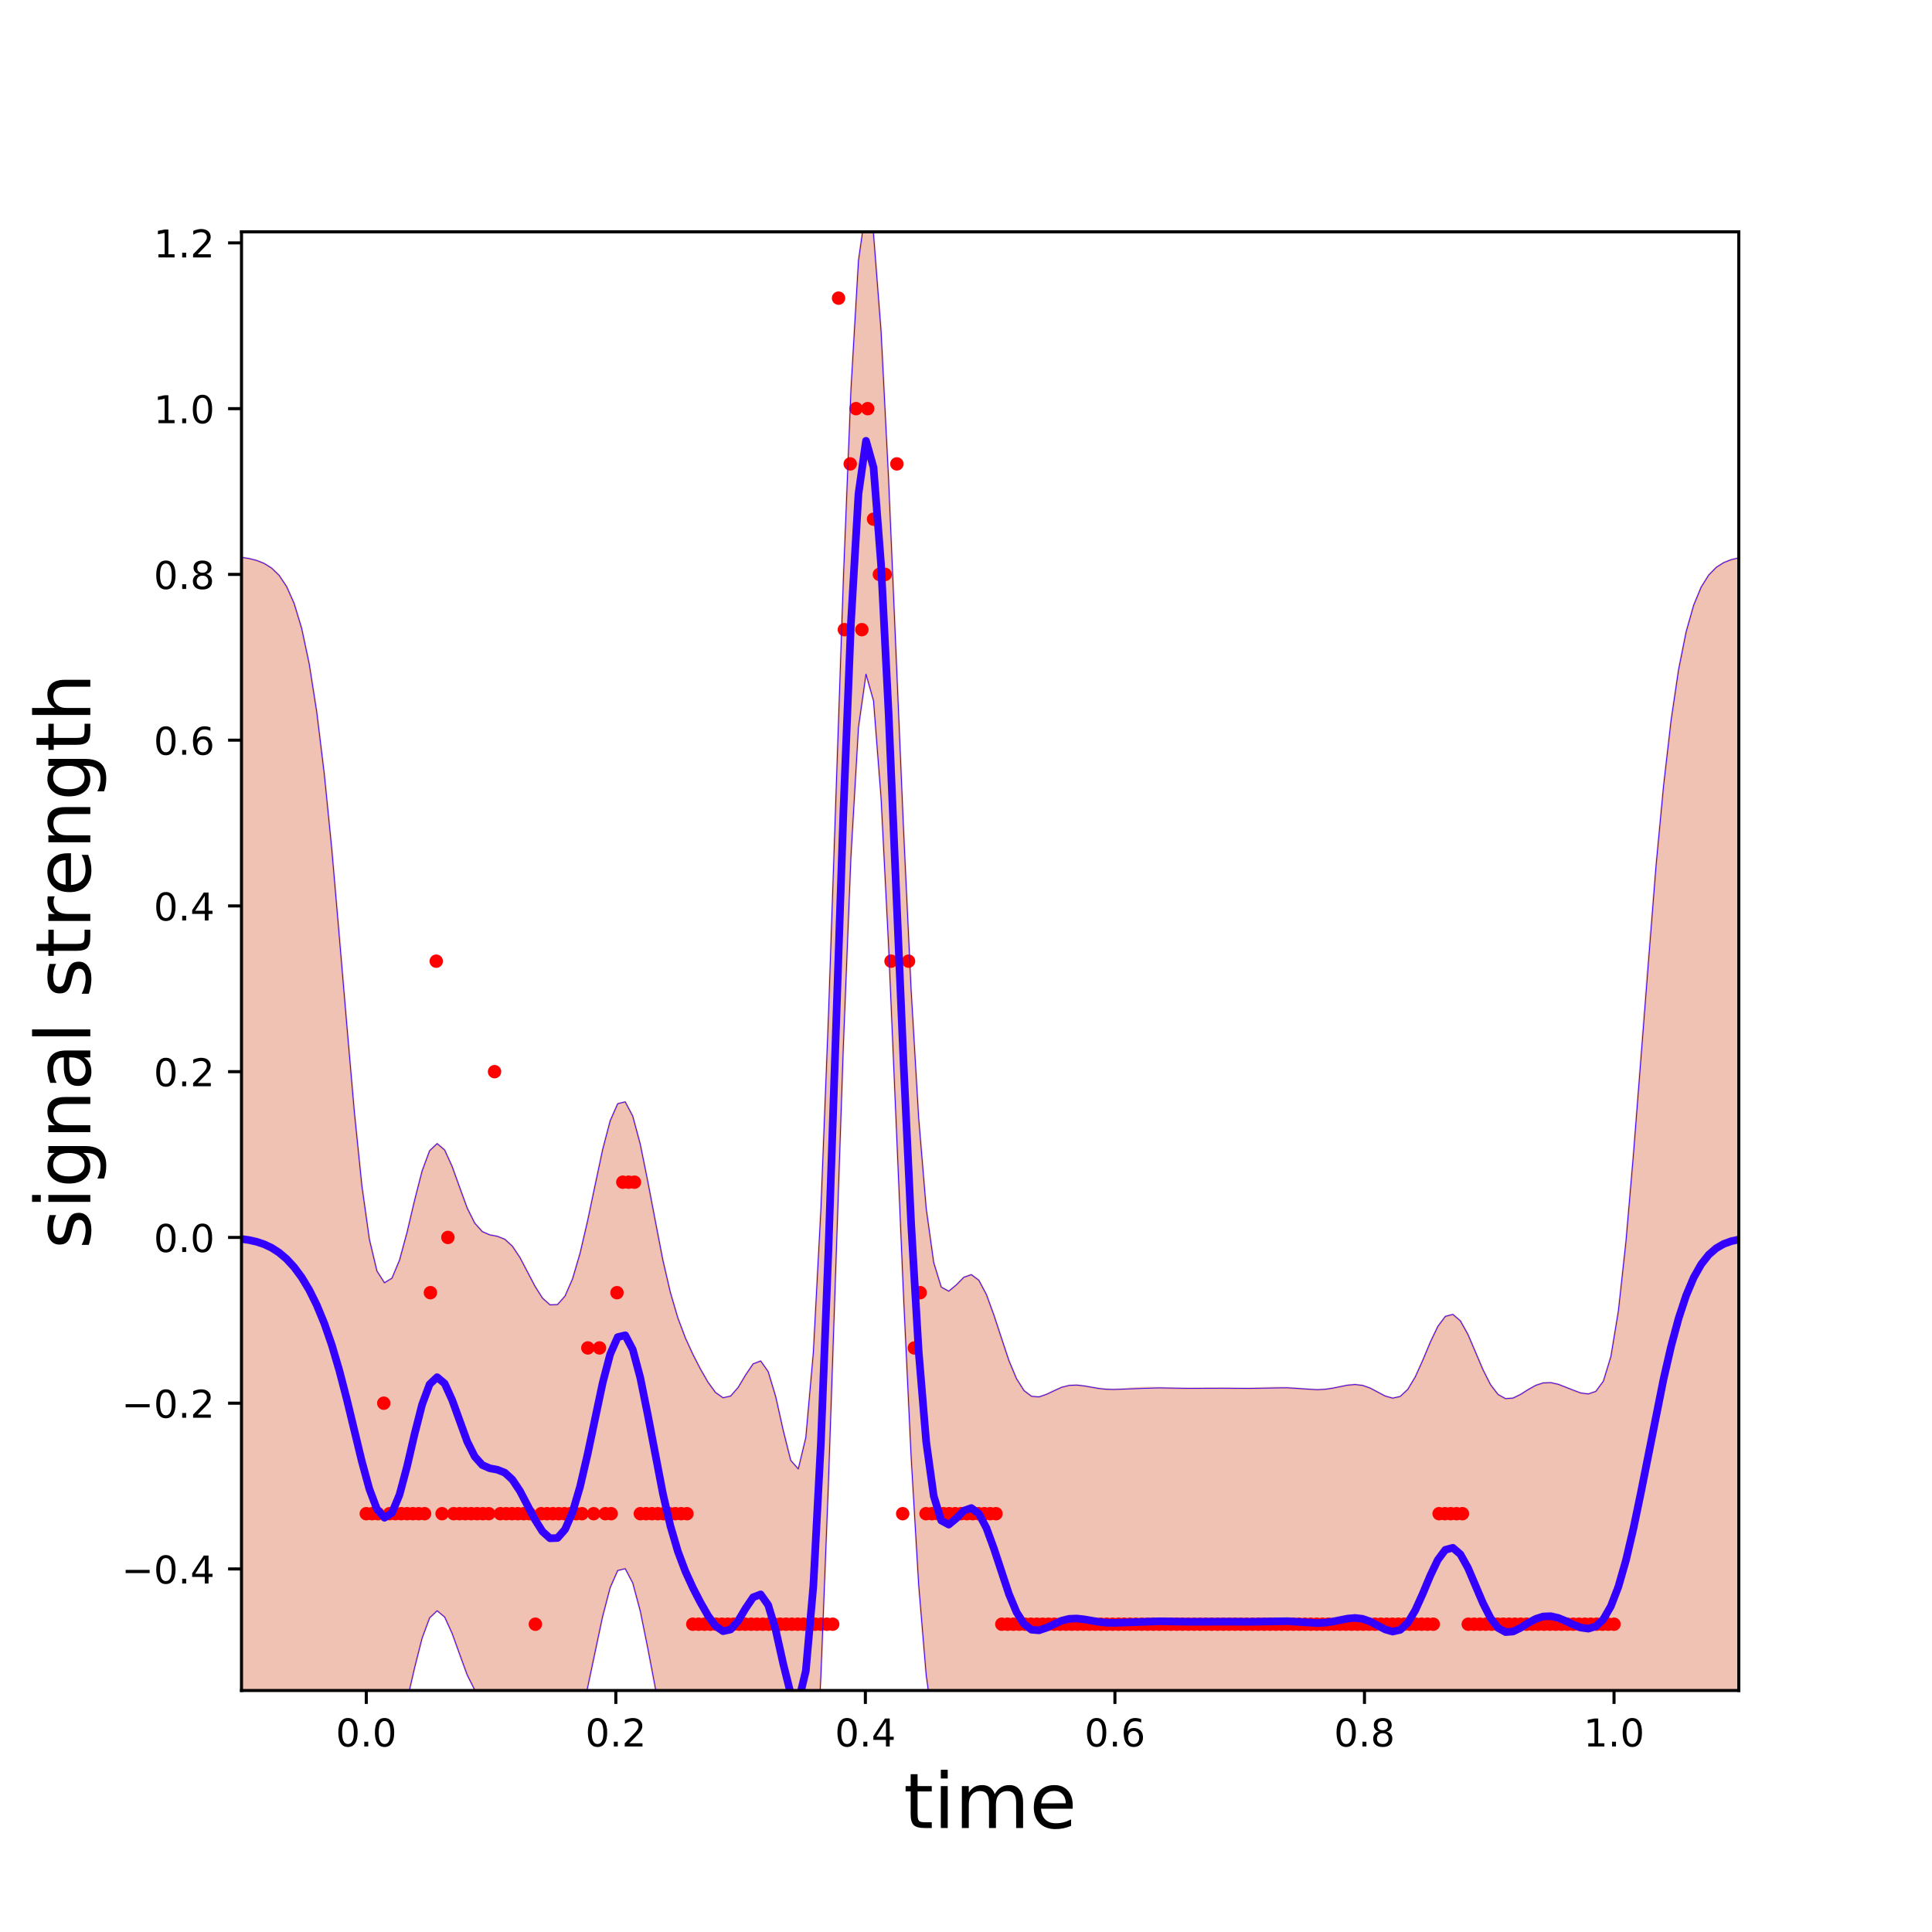 <?xml version="1.0" encoding="utf-8" standalone="no"?>
<!DOCTYPE svg PUBLIC "-//W3C//DTD SVG 1.1//EN"
  "http://www.w3.org/Graphics/SVG/1.1/DTD/svg11.dtd">
<!-- Created with matplotlib (http://matplotlib.org/) -->
<svg height="504pt" version="1.1" viewBox="0 0 504 504" width="504pt" xmlns="http://www.w3.org/2000/svg" xmlns:xlink="http://www.w3.org/1999/xlink">
 <defs>
  <style type="text/css">
*{stroke-linecap:butt;stroke-linejoin:round;}
  </style>
 </defs>
 <g id="figure_1">
  <g id="patch_1">
   <path d="M 0 504 
L 504 504 
L 504 0 
L 0 0 
z
" style="fill:none;"/>
  </g>
  <g id="axes_1">
   <g id="patch_2">
    <path d="M 63 441 
L 453.6 441 
L 453.6 60.48 
L 63 60.48 
z
" style="fill:none;"/>
   </g>
   <g id="patch_3">
    <path clip-path="url(#p4baab84cee)" d="M 63 145.395 
L 64.963 145.697 
L 66.926 146.186 
L 68.888 146.964 
L 70.851 148.187 
L 72.814 150.089 
L 74.777 153.015 
L 76.74 157.436 
L 78.703 163.943 
L 80.665 173.174 
L 82.628 185.701 
L 84.591 201.844 
L 86.554 221.475 
L 88.517 243.834 
L 90.479 267.421 
L 92.442 290.065 
L 94.405 309.324 
L 96.368 323.326 
L 98.331 331.557 
L 100.293 334.636 
L 102.256 333.434 
L 104.219 328.73 
L 106.182 321.491 
L 108.145 313.145 
L 110.108 305.48 
L 112.07 300.189 
L 114.033 298.328 
L 115.996 299.988 
L 117.959 304.318 
L 119.922 309.878 
L 121.884 315.157 
L 123.847 319.075 
L 125.81 321.277 
L 127.773 322.139 
L 129.736 322.504 
L 131.698 323.283 
L 133.661 325.086 
L 135.624 328.024 
L 137.587 331.727 
L 139.55 335.514 
L 141.513 338.626 
L 143.475 340.393 
L 145.438 340.321 
L 147.401 338.097 
L 149.364 333.593 
L 151.327 326.908 
L 153.289 318.453 
L 155.252 309.041 
L 157.215 299.869 
L 159.178 292.372 
L 161.141 287.914 
L 163.104 287.435 
L 165.066 291.159 
L 167.029 298.5 
L 168.992 308.211 
L 170.955 318.746 
L 172.918 328.696 
L 174.88 337.149 
L 176.843 343.839 
L 178.806 349.053 
L 180.769 353.339 
L 182.732 357.147 
L 184.694 360.566 
L 186.657 363.257 
L 188.62 364.629 
L 190.583 364.198 
L 192.546 361.966 
L 194.509 358.679 
L 196.471 355.784 
L 198.434 355.033 
L 200.397 357.805 
L 202.36 364.339 
L 204.323 373.16 
L 206.285 380.977 
L 208.248 383.195 
L 210.211 375.021 
L 212.174 352.87 
L 214.137 315.667 
L 216.099 265.609 
L 218.062 208.076 
L 220.025 150.669 
L 221.988 101.608 
L 223.951 67.949 
L 225.914 54.099 
L 227.876 61.028 
L 229.839 86.32 
L 231.802 124.96 
L 233.765 170.583 
L 235.728 216.804 
L 237.69 258.326 
L 239.653 291.634 
L 241.616 315.213 
L 243.579 329.366 
L 245.542 335.758 
L 247.505 336.826 
L 249.467 335.199 
L 251.43 333.201 
L 253.393 332.508 
L 255.356 333.982 
L 257.319 337.69 
L 259.281 343.059 
L 261.244 349.151 
L 263.207 354.952 
L 265.17 359.641 
L 267.133 362.755 
L 269.095 364.245 
L 271.058 364.403 
L 273.021 363.727 
L 274.984 362.75 
L 276.947 361.897 
L 278.91 361.406 
L 280.872 361.321 
L 282.835 361.541 
L 284.798 361.895 
L 286.761 362.222 
L 288.724 362.42 
L 290.686 362.46 
L 292.649 362.377 
L 294.612 362.237 
L 296.575 362.106 
L 298.538 362.027 
L 300.501 362.013 
L 302.463 362.048 
L 304.426 362.106 
L 306.389 362.156 
L 308.352 362.182 
L 310.315 362.179 
L 312.277 362.157 
L 314.24 362.131 
L 316.203 362.117 
L 318.166 362.122 
L 320.129 362.146 
L 322.091 362.176 
L 324.054 362.193 
L 326.017 362.184 
L 327.98 362.142 
L 329.943 362.077 
L 331.906 362.014 
L 333.868 361.987 
L 335.831 362.027 
L 337.794 362.141 
L 339.757 362.305 
L 341.72 362.458 
L 343.682 362.519 
L 345.645 362.419 
L 347.608 362.137 
L 349.571 361.731 
L 351.534 361.347 
L 353.496 361.179 
L 355.459 361.406 
L 357.422 362.095 
L 359.385 363.128 
L 361.348 364.172 
L 363.311 364.733 
L 365.273 364.286 
L 367.236 362.456 
L 369.199 359.188 
L 371.162 354.835 
L 373.125 350.13 
L 375.087 346.016 
L 377.05 343.397 
L 379.013 342.876 
L 380.976 344.574 
L 382.939 348.1 
L 384.902 352.664 
L 386.864 357.315 
L 388.827 361.197 
L 390.79 363.763 
L 392.753 364.862 
L 394.716 364.709 
L 396.678 363.752 
L 398.641 362.502 
L 400.604 361.405 
L 402.567 360.757 
L 404.53 360.678 
L 406.492 361.115 
L 408.455 361.879 
L 410.418 362.716 
L 412.381 363.385 
L 414.344 363.634 
L 416.307 362.966 
L 418.269 360.3 
L 420.232 353.875 
L 422.195 341.926 
L 424.158 323.924 
L 426.121 301.063 
L 428.083 275.577 
L 430.046 249.853 
L 432.009 225.883 
L 433.972 205.016 
L 435.935 187.915 
L 437.897 174.64 
L 439.86 164.827 
L 441.823 157.879 
L 443.786 153.141 
L 445.749 150.013 
L 447.712 148.006 
L 449.674 146.752 
L 451.637 145.99 
L 453.6 145.539 
L 453.6 501.171 
L 451.637 501.584 
L 449.674 502.244 
L 447.712 503.241 
L 445.749 504.651 
L 443.786 506.504 
L 441.823 508.726 
L 439.86 511.094 
L 437.897 513.211 
L 435.935 514.537 
L 433.972 514.486 
L 432.009 512.58 
L 430.046 508.637 
L 428.083 502.945 
L 426.121 496.347 
L 424.158 490.173 
L 422.195 485.856 
L 420.232 484.158 
L 418.269 484.533 
L 416.307 485.563 
L 414.344 486.095 
L 412.381 485.788 
L 410.418 484.897 
L 408.455 483.853 
L 406.492 483.003 
L 404.53 482.556 
L 402.567 482.629 
L 400.604 483.251 
L 398.641 484.321 
L 396.678 485.557 
L 394.716 486.513 
L 392.753 486.665 
L 390.79 485.562 
L 388.827 482.993 
L 386.864 479.108 
L 384.902 474.457 
L 382.939 469.893 
L 380.976 466.366 
L 379.013 464.667 
L 377.05 465.188 
L 375.087 467.807 
L 373.125 471.921 
L 371.162 476.626 
L 369.199 480.979 
L 367.236 484.247 
L 365.273 486.077 
L 363.311 486.524 
L 361.348 485.963 
L 359.385 484.919 
L 357.422 483.886 
L 355.459 483.197 
L 353.496 482.97 
L 351.534 483.137 
L 349.571 483.522 
L 347.608 483.927 
L 345.645 484.21 
L 343.682 484.31 
L 341.72 484.249 
L 339.757 484.096 
L 337.794 483.932 
L 335.831 483.818 
L 333.868 483.778 
L 331.906 483.804 
L 329.943 483.867 
L 327.98 483.933 
L 326.017 483.975 
L 324.054 483.984 
L 322.091 483.966 
L 320.129 483.937 
L 318.166 483.913 
L 316.203 483.907 
L 314.24 483.922 
L 312.277 483.948 
L 310.315 483.97 
L 308.352 483.973 
L 306.389 483.947 
L 304.426 483.896 
L 302.463 483.839 
L 300.501 483.803 
L 298.538 483.818 
L 296.575 483.897 
L 294.612 484.028 
L 292.649 484.168 
L 290.686 484.251 
L 288.724 484.211 
L 286.761 484.013 
L 284.798 483.686 
L 282.835 483.331 
L 280.872 483.112 
L 278.91 483.196 
L 276.947 483.688 
L 274.984 484.541 
L 273.021 485.518 
L 271.058 486.194 
L 269.095 486.035 
L 267.133 484.546 
L 265.17 481.432 
L 263.207 476.743 
L 261.244 470.942 
L 259.281 464.85 
L 257.319 459.48 
L 255.356 455.773 
L 253.393 454.298 
L 251.43 454.992 
L 249.467 456.99 
L 247.505 458.617 
L 245.542 457.549 
L 243.579 451.157 
L 241.616 437.003 
L 239.653 413.424 
L 237.69 380.116 
L 235.728 338.594 
L 233.765 292.374 
L 231.802 246.751 
L 229.839 208.11 
L 227.876 182.819 
L 225.914 175.89 
L 223.951 189.74 
L 221.988 223.399 
L 220.025 272.459 
L 218.062 329.867 
L 216.099 387.4 
L 214.137 437.458 
L 212.174 474.66 
L 210.211 496.812 
L 208.248 504.986 
L 206.285 502.767 
L 204.323 494.951 
L 202.36 486.129 
L 200.397 479.595 
L 198.434 476.823 
L 196.471 477.575 
L 194.509 480.47 
L 192.546 483.757 
L 190.583 485.988 
L 188.62 486.42 
L 186.657 485.047 
L 184.694 482.357 
L 182.732 478.938 
L 180.769 475.13 
L 178.806 470.844 
L 176.843 465.63 
L 174.88 458.94 
L 172.918 450.487 
L 170.955 440.537 
L 168.992 430.002 
L 167.029 420.291 
L 165.066 412.95 
L 163.104 409.226 
L 161.141 409.705 
L 159.178 414.163 
L 157.215 421.66 
L 155.252 430.831 
L 153.289 440.244 
L 151.327 448.699 
L 149.364 455.384 
L 147.401 459.888 
L 145.438 462.112 
L 143.475 462.184 
L 141.513 460.417 
L 139.55 457.305 
L 137.587 453.518 
L 135.624 449.817 
L 133.661 446.879 
L 131.698 445.076 
L 129.736 444.297 
L 127.773 443.934 
L 125.81 443.077 
L 123.847 440.879 
L 121.884 436.962 
L 119.922 431.684 
L 117.959 426.137 
L 115.996 421.834 
L 114.033 420.2 
L 112.07 422.067 
L 110.108 427.367 
L 108.145 435.119 
L 106.182 443.673 
L 104.219 451.133 
L 102.256 455.895 
L 100.293 457.233 
L 98.331 455.79 
L 96.368 453.609 
L 94.405 453.254 
L 92.442 456.314 
L 90.479 462.705 
L 88.517 471.202 
L 86.554 480.259 
L 84.591 488.54 
L 82.628 495.17 
L 80.665 499.797 
L 78.703 502.513 
L 76.74 503.703 
L 74.777 503.862 
L 72.814 503.452 
L 70.851 502.825 
L 68.888 502.199 
L 66.926 501.678 
L 64.963 501.291 
L 63 501.027 
z
" style="fill:#cc3300;opacity:0.3;stroke:#cc3300;stroke-linejoin:miter;stroke-width:0.5;"/>
   </g>
   <g id="matplotlib.axis_1">
    <g id="xtick_1">
     <g id="line2d_1">
      <defs>
       <path d="M 0 0 
L 0 3.5 
" id="mbad133524d" style="stroke:#000000;stroke-width:0.8;"/>
      </defs>
      <g>
       <use style="stroke:#000000;stroke-width:0.8;" x="95.55" xlink:href="#mbad133524d" y="441"/>
      </g>
     </g>
     <g id="text_1">
      <!-- 0.0 -->
      <defs>
       <path d="M 31.781 66.406 
Q 24.172 66.406 20.328 58.906 
Q 16.5 51.422 16.5 36.375 
Q 16.5 21.391 20.328 13.891 
Q 24.172 6.391 31.781 6.391 
Q 39.453 6.391 43.281 13.891 
Q 47.125 21.391 47.125 36.375 
Q 47.125 51.422 43.281 58.906 
Q 39.453 66.406 31.781 66.406 
z
M 31.781 74.219 
Q 44.047 74.219 50.516 64.516 
Q 56.984 54.828 56.984 36.375 
Q 56.984 17.969 50.516 8.266 
Q 44.047 -1.422 31.781 -1.422 
Q 19.531 -1.422 13.062 8.266 
Q 6.594 17.969 6.594 36.375 
Q 6.594 54.828 13.062 64.516 
Q 19.531 74.219 31.781 74.219 
z
" id="DejaVuSans-30"/>
       <path d="M 10.688 12.406 
L 21 12.406 
L 21 0 
L 10.688 0 
z
" id="DejaVuSans-2e"/>
      </defs>
      <g transform="translate(87.598 455.598)scale(0.1 -0.1)">
       <use xlink:href="#DejaVuSans-30"/>
       <use x="63.623" xlink:href="#DejaVuSans-2e"/>
       <use x="95.41" xlink:href="#DejaVuSans-30"/>
      </g>
     </g>
    </g>
    <g id="xtick_2">
     <g id="line2d_2">
      <g>
       <use style="stroke:#000000;stroke-width:0.8;" x="160.65" xlink:href="#mbad133524d" y="441"/>
      </g>
     </g>
     <g id="text_2">
      <!-- 0.2 -->
      <defs>
       <path d="M 19.188 8.297 
L 53.609 8.297 
L 53.609 0 
L 7.328 0 
L 7.328 8.297 
Q 12.938 14.109 22.625 23.891 
Q 32.328 33.688 34.812 36.531 
Q 39.547 41.844 41.422 45.531 
Q 43.312 49.219 43.312 52.781 
Q 43.312 58.594 39.234 62.25 
Q 35.156 65.922 28.609 65.922 
Q 23.969 65.922 18.812 64.312 
Q 13.672 62.703 7.812 59.422 
L 7.812 69.391 
Q 13.766 71.781 18.938 73 
Q 24.125 74.219 28.422 74.219 
Q 39.75 74.219 46.484 68.547 
Q 53.219 62.891 53.219 53.422 
Q 53.219 48.922 51.531 44.891 
Q 49.859 40.875 45.406 35.406 
Q 44.188 33.984 37.641 27.219 
Q 31.109 20.453 19.188 8.297 
z
" id="DejaVuSans-32"/>
      </defs>
      <g transform="translate(152.698 455.598)scale(0.1 -0.1)">
       <use xlink:href="#DejaVuSans-30"/>
       <use x="63.623" xlink:href="#DejaVuSans-2e"/>
       <use x="95.41" xlink:href="#DejaVuSans-32"/>
      </g>
     </g>
    </g>
    <g id="xtick_3">
     <g id="line2d_3">
      <g>
       <use style="stroke:#000000;stroke-width:0.8;" x="225.75" xlink:href="#mbad133524d" y="441"/>
      </g>
     </g>
     <g id="text_3">
      <!-- 0.4 -->
      <defs>
       <path d="M 37.797 64.312 
L 12.891 25.391 
L 37.797 25.391 
z
M 35.203 72.906 
L 47.609 72.906 
L 47.609 25.391 
L 58.016 25.391 
L 58.016 17.188 
L 47.609 17.188 
L 47.609 0 
L 37.797 0 
L 37.797 17.188 
L 4.891 17.188 
L 4.891 26.703 
z
" id="DejaVuSans-34"/>
      </defs>
      <g transform="translate(217.798 455.598)scale(0.1 -0.1)">
       <use xlink:href="#DejaVuSans-30"/>
       <use x="63.623" xlink:href="#DejaVuSans-2e"/>
       <use x="95.41" xlink:href="#DejaVuSans-34"/>
      </g>
     </g>
    </g>
    <g id="xtick_4">
     <g id="line2d_4">
      <g>
       <use style="stroke:#000000;stroke-width:0.8;" x="290.85" xlink:href="#mbad133524d" y="441"/>
      </g>
     </g>
     <g id="text_4">
      <!-- 0.6 -->
      <defs>
       <path d="M 33.016 40.375 
Q 26.375 40.375 22.484 35.828 
Q 18.609 31.297 18.609 23.391 
Q 18.609 15.531 22.484 10.953 
Q 26.375 6.391 33.016 6.391 
Q 39.656 6.391 43.531 10.953 
Q 47.406 15.531 47.406 23.391 
Q 47.406 31.297 43.531 35.828 
Q 39.656 40.375 33.016 40.375 
z
M 52.594 71.297 
L 52.594 62.312 
Q 48.875 64.062 45.094 64.984 
Q 41.312 65.922 37.594 65.922 
Q 27.828 65.922 22.672 59.328 
Q 17.531 52.734 16.797 39.406 
Q 19.672 43.656 24.016 45.922 
Q 28.375 48.188 33.594 48.188 
Q 44.578 48.188 50.953 41.516 
Q 57.328 34.859 57.328 23.391 
Q 57.328 12.156 50.688 5.359 
Q 44.047 -1.422 33.016 -1.422 
Q 20.359 -1.422 13.672 8.266 
Q 6.984 17.969 6.984 36.375 
Q 6.984 53.656 15.188 63.938 
Q 23.391 74.219 37.203 74.219 
Q 40.922 74.219 44.703 73.484 
Q 48.484 72.75 52.594 71.297 
z
" id="DejaVuSans-36"/>
      </defs>
      <g transform="translate(282.898 455.598)scale(0.1 -0.1)">
       <use xlink:href="#DejaVuSans-30"/>
       <use x="63.623" xlink:href="#DejaVuSans-2e"/>
       <use x="95.41" xlink:href="#DejaVuSans-36"/>
      </g>
     </g>
    </g>
    <g id="xtick_5">
     <g id="line2d_5">
      <g>
       <use style="stroke:#000000;stroke-width:0.8;" x="355.95" xlink:href="#mbad133524d" y="441"/>
      </g>
     </g>
     <g id="text_5">
      <!-- 0.8 -->
      <defs>
       <path d="M 31.781 34.625 
Q 24.75 34.625 20.719 30.859 
Q 16.703 27.094 16.703 20.516 
Q 16.703 13.922 20.719 10.156 
Q 24.75 6.391 31.781 6.391 
Q 38.812 6.391 42.859 10.172 
Q 46.922 13.969 46.922 20.516 
Q 46.922 27.094 42.891 30.859 
Q 38.875 34.625 31.781 34.625 
z
M 21.922 38.812 
Q 15.578 40.375 12.031 44.719 
Q 8.5 49.078 8.5 55.328 
Q 8.5 64.062 14.719 69.141 
Q 20.953 74.219 31.781 74.219 
Q 42.672 74.219 48.875 69.141 
Q 55.078 64.062 55.078 55.328 
Q 55.078 49.078 51.531 44.719 
Q 48 40.375 41.703 38.812 
Q 48.828 37.156 52.797 32.312 
Q 56.781 27.484 56.781 20.516 
Q 56.781 9.906 50.312 4.234 
Q 43.844 -1.422 31.781 -1.422 
Q 19.734 -1.422 13.25 4.234 
Q 6.781 9.906 6.781 20.516 
Q 6.781 27.484 10.781 32.312 
Q 14.797 37.156 21.922 38.812 
z
M 18.312 54.391 
Q 18.312 48.734 21.844 45.562 
Q 25.391 42.391 31.781 42.391 
Q 38.141 42.391 41.719 45.562 
Q 45.312 48.734 45.312 54.391 
Q 45.312 60.062 41.719 63.234 
Q 38.141 66.406 31.781 66.406 
Q 25.391 66.406 21.844 63.234 
Q 18.312 60.062 18.312 54.391 
z
" id="DejaVuSans-38"/>
      </defs>
      <g transform="translate(347.998 455.598)scale(0.1 -0.1)">
       <use xlink:href="#DejaVuSans-30"/>
       <use x="63.623" xlink:href="#DejaVuSans-2e"/>
       <use x="95.41" xlink:href="#DejaVuSans-38"/>
      </g>
     </g>
    </g>
    <g id="xtick_6">
     <g id="line2d_6">
      <g>
       <use style="stroke:#000000;stroke-width:0.8;" x="421.05" xlink:href="#mbad133524d" y="441"/>
      </g>
     </g>
     <g id="text_6">
      <!-- 1.0 -->
      <defs>
       <path d="M 12.406 8.297 
L 28.516 8.297 
L 28.516 63.922 
L 10.984 60.406 
L 10.984 69.391 
L 28.422 72.906 
L 38.281 72.906 
L 38.281 8.297 
L 54.391 8.297 
L 54.391 0 
L 12.406 0 
z
" id="DejaVuSans-31"/>
      </defs>
      <g transform="translate(413.098 455.598)scale(0.1 -0.1)">
       <use xlink:href="#DejaVuSans-31"/>
       <use x="63.623" xlink:href="#DejaVuSans-2e"/>
       <use x="95.41" xlink:href="#DejaVuSans-30"/>
      </g>
     </g>
    </g>
    <g id="text_7">
     <!-- time -->
     <defs>
      <path d="M 18.312 70.219 
L 18.312 54.688 
L 36.812 54.688 
L 36.812 47.703 
L 18.312 47.703 
L 18.312 18.016 
Q 18.312 11.328 20.141 9.422 
Q 21.969 7.516 27.594 7.516 
L 36.812 7.516 
L 36.812 0 
L 27.594 0 
Q 17.188 0 13.234 3.875 
Q 9.281 7.766 9.281 18.016 
L 9.281 47.703 
L 2.688 47.703 
L 2.688 54.688 
L 9.281 54.688 
L 9.281 70.219 
z
" id="DejaVuSans-74"/>
      <path d="M 9.422 54.688 
L 18.406 54.688 
L 18.406 0 
L 9.422 0 
z
M 9.422 75.984 
L 18.406 75.984 
L 18.406 64.594 
L 9.422 64.594 
z
" id="DejaVuSans-69"/>
      <path d="M 52 44.188 
Q 55.375 50.25 60.062 53.125 
Q 64.75 56 71.094 56 
Q 79.641 56 84.281 50.016 
Q 88.922 44.047 88.922 33.016 
L 88.922 0 
L 79.891 0 
L 79.891 32.719 
Q 79.891 40.578 77.094 44.375 
Q 74.312 48.188 68.609 48.188 
Q 61.625 48.188 57.562 43.547 
Q 53.516 38.922 53.516 30.906 
L 53.516 0 
L 44.484 0 
L 44.484 32.719 
Q 44.484 40.625 41.703 44.406 
Q 38.922 48.188 33.109 48.188 
Q 26.219 48.188 22.156 43.531 
Q 18.109 38.875 18.109 30.906 
L 18.109 0 
L 9.078 0 
L 9.078 54.688 
L 18.109 54.688 
L 18.109 46.188 
Q 21.188 51.219 25.484 53.609 
Q 29.781 56 35.688 56 
Q 41.656 56 45.828 52.969 
Q 50 49.953 52 44.188 
z
" id="DejaVuSans-6d"/>
      <path d="M 56.203 29.594 
L 56.203 25.203 
L 14.891 25.203 
Q 15.484 15.922 20.484 11.062 
Q 25.484 6.203 34.422 6.203 
Q 39.594 6.203 44.453 7.469 
Q 49.312 8.734 54.109 11.281 
L 54.109 2.781 
Q 49.266 0.734 44.188 -0.344 
Q 39.109 -1.422 33.891 -1.422 
Q 20.797 -1.422 13.156 6.188 
Q 5.516 13.812 5.516 26.812 
Q 5.516 40.234 12.766 48.109 
Q 20.016 56 32.328 56 
Q 43.359 56 49.781 48.891 
Q 56.203 41.797 56.203 29.594 
z
M 47.219 32.234 
Q 47.125 39.594 43.094 43.984 
Q 39.062 48.391 32.422 48.391 
Q 24.906 48.391 20.391 44.141 
Q 15.875 39.891 15.188 32.172 
z
" id="DejaVuSans-65"/>
     </defs>
     <g transform="translate(235.708 476.875)scale(0.2 -0.2)">
      <use xlink:href="#DejaVuSans-74"/>
      <use x="39.209" xlink:href="#DejaVuSans-69"/>
      <use x="66.992" xlink:href="#DejaVuSans-6d"/>
      <use x="164.404" xlink:href="#DejaVuSans-65"/>
     </g>
    </g>
   </g>
   <g id="matplotlib.axis_2">
    <g id="ytick_1">
     <g id="line2d_7">
      <defs>
       <path d="M 0 0 
L -3.5 0 
" id="m46f93a301d" style="stroke:#000000;stroke-width:0.8;"/>
      </defs>
      <g>
       <use style="stroke:#000000;stroke-width:0.8;" x="63" xlink:href="#m46f93a301d" y="409.29"/>
      </g>
     </g>
     <g id="text_8">
      <!-- −0.4 -->
      <defs>
       <path d="M 10.594 35.5 
L 73.188 35.5 
L 73.188 27.203 
L 10.594 27.203 
z
" id="DejaVuSans-2212"/>
      </defs>
      <g transform="translate(31.717 413.089)scale(0.1 -0.1)">
       <use xlink:href="#DejaVuSans-2212"/>
       <use x="83.789" xlink:href="#DejaVuSans-30"/>
       <use x="147.412" xlink:href="#DejaVuSans-2e"/>
       <use x="179.199" xlink:href="#DejaVuSans-34"/>
      </g>
     </g>
    </g>
    <g id="ytick_2">
     <g id="line2d_8">
      <g>
       <use style="stroke:#000000;stroke-width:0.8;" x="63" xlink:href="#m46f93a301d" y="366.049"/>
      </g>
     </g>
     <g id="text_9">
      <!-- −0.2 -->
      <g transform="translate(31.717 369.848)scale(0.1 -0.1)">
       <use xlink:href="#DejaVuSans-2212"/>
       <use x="83.789" xlink:href="#DejaVuSans-30"/>
       <use x="147.412" xlink:href="#DejaVuSans-2e"/>
       <use x="179.199" xlink:href="#DejaVuSans-32"/>
      </g>
     </g>
    </g>
    <g id="ytick_3">
     <g id="line2d_9">
      <g>
       <use style="stroke:#000000;stroke-width:0.8;" x="63" xlink:href="#m46f93a301d" y="322.808"/>
      </g>
     </g>
     <g id="text_10">
      <!-- 0.0 -->
      <g transform="translate(40.097 326.607)scale(0.1 -0.1)">
       <use xlink:href="#DejaVuSans-30"/>
       <use x="63.623" xlink:href="#DejaVuSans-2e"/>
       <use x="95.41" xlink:href="#DejaVuSans-30"/>
      </g>
     </g>
    </g>
    <g id="ytick_4">
     <g id="line2d_10">
      <g>
       <use style="stroke:#000000;stroke-width:0.8;" x="63" xlink:href="#m46f93a301d" y="279.567"/>
      </g>
     </g>
     <g id="text_11">
      <!-- 0.2 -->
      <g transform="translate(40.097 283.366)scale(0.1 -0.1)">
       <use xlink:href="#DejaVuSans-30"/>
       <use x="63.623" xlink:href="#DejaVuSans-2e"/>
       <use x="95.41" xlink:href="#DejaVuSans-32"/>
      </g>
     </g>
    </g>
    <g id="ytick_5">
     <g id="line2d_11">
      <g>
       <use style="stroke:#000000;stroke-width:0.8;" x="63" xlink:href="#m46f93a301d" y="236.326"/>
      </g>
     </g>
     <g id="text_12">
      <!-- 0.4 -->
      <g transform="translate(40.097 240.126)scale(0.1 -0.1)">
       <use xlink:href="#DejaVuSans-30"/>
       <use x="63.623" xlink:href="#DejaVuSans-2e"/>
       <use x="95.41" xlink:href="#DejaVuSans-34"/>
      </g>
     </g>
    </g>
    <g id="ytick_6">
     <g id="line2d_12">
      <g>
       <use style="stroke:#000000;stroke-width:0.8;" x="63" xlink:href="#m46f93a301d" y="193.085"/>
      </g>
     </g>
     <g id="text_13">
      <!-- 0.6 -->
      <g transform="translate(40.097 196.885)scale(0.1 -0.1)">
       <use xlink:href="#DejaVuSans-30"/>
       <use x="63.623" xlink:href="#DejaVuSans-2e"/>
       <use x="95.41" xlink:href="#DejaVuSans-36"/>
      </g>
     </g>
    </g>
    <g id="ytick_7">
     <g id="line2d_13">
      <g>
       <use style="stroke:#000000;stroke-width:0.8;" x="63" xlink:href="#m46f93a301d" y="149.845"/>
      </g>
     </g>
     <g id="text_14">
      <!-- 0.8 -->
      <g transform="translate(40.097 153.644)scale(0.1 -0.1)">
       <use xlink:href="#DejaVuSans-30"/>
       <use x="63.623" xlink:href="#DejaVuSans-2e"/>
       <use x="95.41" xlink:href="#DejaVuSans-38"/>
      </g>
     </g>
    </g>
    <g id="ytick_8">
     <g id="line2d_14">
      <g>
       <use style="stroke:#000000;stroke-width:0.8;" x="63" xlink:href="#m46f93a301d" y="106.604"/>
      </g>
     </g>
     <g id="text_15">
      <!-- 1.0 -->
      <g transform="translate(40.097 110.403)scale(0.1 -0.1)">
       <use xlink:href="#DejaVuSans-31"/>
       <use x="63.623" xlink:href="#DejaVuSans-2e"/>
       <use x="95.41" xlink:href="#DejaVuSans-30"/>
      </g>
     </g>
    </g>
    <g id="ytick_9">
     <g id="line2d_15">
      <g>
       <use style="stroke:#000000;stroke-width:0.8;" x="63" xlink:href="#m46f93a301d" y="63.363"/>
      </g>
     </g>
     <g id="text_16">
      <!-- 1.2 -->
      <g transform="translate(40.097 67.162)scale(0.1 -0.1)">
       <use xlink:href="#DejaVuSans-31"/>
       <use x="63.623" xlink:href="#DejaVuSans-2e"/>
       <use x="95.41" xlink:href="#DejaVuSans-32"/>
      </g>
     </g>
    </g>
    <g id="text_17">
     <!-- signal strength -->
     <defs>
      <path d="M 44.281 53.078 
L 44.281 44.578 
Q 40.484 46.531 36.375 47.5 
Q 32.281 48.484 27.875 48.484 
Q 21.188 48.484 17.844 46.438 
Q 14.5 44.391 14.5 40.281 
Q 14.5 37.156 16.891 35.375 
Q 19.281 33.594 26.516 31.984 
L 29.594 31.297 
Q 39.156 29.25 43.188 25.516 
Q 47.219 21.781 47.219 15.094 
Q 47.219 7.469 41.188 3.016 
Q 35.156 -1.422 24.609 -1.422 
Q 20.219 -1.422 15.453 -0.562 
Q 10.688 0.297 5.422 2 
L 5.422 11.281 
Q 10.406 8.688 15.234 7.391 
Q 20.062 6.109 24.812 6.109 
Q 31.156 6.109 34.562 8.281 
Q 37.984 10.453 37.984 14.406 
Q 37.984 18.062 35.516 20.016 
Q 33.062 21.969 24.703 23.781 
L 21.578 24.516 
Q 13.234 26.266 9.516 29.906 
Q 5.812 33.547 5.812 39.891 
Q 5.812 47.609 11.281 51.797 
Q 16.75 56 26.812 56 
Q 31.781 56 36.172 55.266 
Q 40.578 54.547 44.281 53.078 
z
" id="DejaVuSans-73"/>
      <path d="M 45.406 27.984 
Q 45.406 37.75 41.375 43.109 
Q 37.359 48.484 30.078 48.484 
Q 22.859 48.484 18.828 43.109 
Q 14.797 37.75 14.797 27.984 
Q 14.797 18.266 18.828 12.891 
Q 22.859 7.516 30.078 7.516 
Q 37.359 7.516 41.375 12.891 
Q 45.406 18.266 45.406 27.984 
z
M 54.391 6.781 
Q 54.391 -7.172 48.188 -13.984 
Q 42 -20.797 29.203 -20.797 
Q 24.469 -20.797 20.266 -20.094 
Q 16.062 -19.391 12.109 -17.922 
L 12.109 -9.188 
Q 16.062 -11.328 19.922 -12.344 
Q 23.781 -13.375 27.781 -13.375 
Q 36.625 -13.375 41.016 -8.766 
Q 45.406 -4.156 45.406 5.172 
L 45.406 9.625 
Q 42.625 4.781 38.281 2.391 
Q 33.938 0 27.875 0 
Q 17.828 0 11.672 7.656 
Q 5.516 15.328 5.516 27.984 
Q 5.516 40.672 11.672 48.328 
Q 17.828 56 27.875 56 
Q 33.938 56 38.281 53.609 
Q 42.625 51.219 45.406 46.391 
L 45.406 54.688 
L 54.391 54.688 
z
" id="DejaVuSans-67"/>
      <path d="M 54.891 33.016 
L 54.891 0 
L 45.906 0 
L 45.906 32.719 
Q 45.906 40.484 42.875 44.328 
Q 39.844 48.188 33.797 48.188 
Q 26.516 48.188 22.312 43.547 
Q 18.109 38.922 18.109 30.906 
L 18.109 0 
L 9.078 0 
L 9.078 54.688 
L 18.109 54.688 
L 18.109 46.188 
Q 21.344 51.125 25.703 53.562 
Q 30.078 56 35.797 56 
Q 45.219 56 50.047 50.172 
Q 54.891 44.344 54.891 33.016 
z
" id="DejaVuSans-6e"/>
      <path d="M 34.281 27.484 
Q 23.391 27.484 19.188 25 
Q 14.984 22.516 14.984 16.5 
Q 14.984 11.719 18.141 8.906 
Q 21.297 6.109 26.703 6.109 
Q 34.188 6.109 38.703 11.406 
Q 43.219 16.703 43.219 25.484 
L 43.219 27.484 
z
M 52.203 31.203 
L 52.203 0 
L 43.219 0 
L 43.219 8.297 
Q 40.141 3.328 35.547 0.953 
Q 30.953 -1.422 24.312 -1.422 
Q 15.922 -1.422 10.953 3.297 
Q 6 8.016 6 15.922 
Q 6 25.141 12.172 29.828 
Q 18.359 34.516 30.609 34.516 
L 43.219 34.516 
L 43.219 35.406 
Q 43.219 41.609 39.141 45 
Q 35.062 48.391 27.688 48.391 
Q 23 48.391 18.547 47.266 
Q 14.109 46.141 10.016 43.891 
L 10.016 52.203 
Q 14.938 54.109 19.578 55.047 
Q 24.219 56 28.609 56 
Q 40.484 56 46.344 49.844 
Q 52.203 43.703 52.203 31.203 
z
" id="DejaVuSans-61"/>
      <path d="M 9.422 75.984 
L 18.406 75.984 
L 18.406 0 
L 9.422 0 
z
" id="DejaVuSans-6c"/>
      <path id="DejaVuSans-20"/>
      <path d="M 41.109 46.297 
Q 39.594 47.172 37.812 47.578 
Q 36.031 48 33.891 48 
Q 26.266 48 22.188 43.047 
Q 18.109 38.094 18.109 28.812 
L 18.109 0 
L 9.078 0 
L 9.078 54.688 
L 18.109 54.688 
L 18.109 46.188 
Q 20.953 51.172 25.484 53.578 
Q 30.031 56 36.531 56 
Q 37.453 56 38.578 55.875 
Q 39.703 55.766 41.062 55.516 
z
" id="DejaVuSans-72"/>
      <path d="M 54.891 33.016 
L 54.891 0 
L 45.906 0 
L 45.906 32.719 
Q 45.906 40.484 42.875 44.328 
Q 39.844 48.188 33.797 48.188 
Q 26.516 48.188 22.312 43.547 
Q 18.109 38.922 18.109 30.906 
L 18.109 0 
L 9.078 0 
L 9.078 75.984 
L 18.109 75.984 
L 18.109 46.188 
Q 21.344 51.125 25.703 53.562 
Q 30.078 56 35.797 56 
Q 45.219 56 50.047 50.172 
Q 54.891 44.344 54.891 33.016 
z
" id="DejaVuSans-68"/>
     </defs>
     <g transform="translate(23.558 325.832)rotate(-90)scale(0.2 -0.2)">
      <use xlink:href="#DejaVuSans-73"/>
      <use x="52.1" xlink:href="#DejaVuSans-69"/>
      <use x="79.883" xlink:href="#DejaVuSans-67"/>
      <use x="143.359" xlink:href="#DejaVuSans-6e"/>
      <use x="206.738" xlink:href="#DejaVuSans-61"/>
      <use x="268.018" xlink:href="#DejaVuSans-6c"/>
      <use x="295.801" xlink:href="#DejaVuSans-20"/>
      <use x="327.588" xlink:href="#DejaVuSans-73"/>
      <use x="379.688" xlink:href="#DejaVuSans-74"/>
      <use x="418.896" xlink:href="#DejaVuSans-72"/>
      <use x="459.979" xlink:href="#DejaVuSans-65"/>
      <use x="521.502" xlink:href="#DejaVuSans-6e"/>
      <use x="584.881" xlink:href="#DejaVuSans-67"/>
      <use x="648.357" xlink:href="#DejaVuSans-74"/>
      <use x="687.566" xlink:href="#DejaVuSans-68"/>
     </g>
    </g>
   </g>
   <g id="line2d_16">
    <defs>
     <path d="M 0 1.25 
C 0.332 1.25 0.649 1.118 0.884 0.884 
C 1.118 0.649 1.25 0.332 1.25 0 
C 1.25 -0.332 1.118 -0.649 0.884 -0.884 
C 0.649 -1.118 0.332 -1.25 0 -1.25 
C -0.332 -1.25 -0.649 -1.118 -0.884 -0.884 
C -1.118 -0.649 -1.25 -0.332 -1.25 0 
C -1.25 0.332 -1.118 0.649 -0.884 0.884 
C -0.649 1.118 -0.332 1.25 0 1.25 
z
" id="m3cd9bae36c" style="stroke:#ff0000;"/>
    </defs>
    <g clip-path="url(#p4baab84cee)">
     <use style="fill:#ff0000;stroke:#ff0000;" x="95.55" xlink:href="#m3cd9bae36c" y="394.876"/>
     <use style="fill:#ff0000;stroke:#ff0000;" x="97.071" xlink:href="#m3cd9bae36c" y="394.876"/>
     <use style="fill:#ff0000;stroke:#ff0000;" x="98.592" xlink:href="#m3cd9bae36c" y="394.876"/>
     <use style="fill:#ff0000;stroke:#ff0000;" x="100.113" xlink:href="#m3cd9bae36c" y="366.049"/>
     <use style="fill:#ff0000;stroke:#ff0000;" x="101.634" xlink:href="#m3cd9bae36c" y="394.876"/>
     <use style="fill:#ff0000;stroke:#ff0000;" x="103.155" xlink:href="#m3cd9bae36c" y="394.876"/>
     <use style="fill:#ff0000;stroke:#ff0000;" x="104.676" xlink:href="#m3cd9bae36c" y="394.876"/>
     <use style="fill:#ff0000;stroke:#ff0000;" x="106.197" xlink:href="#m3cd9bae36c" y="394.876"/>
     <use style="fill:#ff0000;stroke:#ff0000;" x="107.718" xlink:href="#m3cd9bae36c" y="394.876"/>
     <use style="fill:#ff0000;stroke:#ff0000;" x="109.239" xlink:href="#m3cd9bae36c" y="394.876"/>
     <use style="fill:#ff0000;stroke:#ff0000;" x="110.76" xlink:href="#m3cd9bae36c" y="394.876"/>
     <use style="fill:#ff0000;stroke:#ff0000;" x="112.281" xlink:href="#m3cd9bae36c" y="337.222"/>
     <use style="fill:#ff0000;stroke:#ff0000;" x="113.802" xlink:href="#m3cd9bae36c" y="250.74"/>
     <use style="fill:#ff0000;stroke:#ff0000;" x="115.323" xlink:href="#m3cd9bae36c" y="394.876"/>
     <use style="fill:#ff0000;stroke:#ff0000;" x="116.844" xlink:href="#m3cd9bae36c" y="322.808"/>
     <use style="fill:#ff0000;stroke:#ff0000;" x="118.365" xlink:href="#m3cd9bae36c" y="394.876"/>
     <use style="fill:#ff0000;stroke:#ff0000;" x="119.886" xlink:href="#m3cd9bae36c" y="394.876"/>
     <use style="fill:#ff0000;stroke:#ff0000;" x="121.407" xlink:href="#m3cd9bae36c" y="394.876"/>
     <use style="fill:#ff0000;stroke:#ff0000;" x="122.929" xlink:href="#m3cd9bae36c" y="394.876"/>
     <use style="fill:#ff0000;stroke:#ff0000;" x="124.45" xlink:href="#m3cd9bae36c" y="394.876"/>
     <use style="fill:#ff0000;stroke:#ff0000;" x="125.971" xlink:href="#m3cd9bae36c" y="394.876"/>
     <use style="fill:#ff0000;stroke:#ff0000;" x="127.492" xlink:href="#m3cd9bae36c" y="394.876"/>
     <use style="fill:#ff0000;stroke:#ff0000;" x="129.013" xlink:href="#m3cd9bae36c" y="279.567"/>
     <use style="fill:#ff0000;stroke:#ff0000;" x="130.534" xlink:href="#m3cd9bae36c" y="394.876"/>
     <use style="fill:#ff0000;stroke:#ff0000;" x="132.055" xlink:href="#m3cd9bae36c" y="394.876"/>
     <use style="fill:#ff0000;stroke:#ff0000;" x="133.576" xlink:href="#m3cd9bae36c" y="394.876"/>
     <use style="fill:#ff0000;stroke:#ff0000;" x="135.097" xlink:href="#m3cd9bae36c" y="394.876"/>
     <use style="fill:#ff0000;stroke:#ff0000;" x="136.618" xlink:href="#m3cd9bae36c" y="394.876"/>
     <use style="fill:#ff0000;stroke:#ff0000;" x="138.139" xlink:href="#m3cd9bae36c" y="394.876"/>
     <use style="fill:#ff0000;stroke:#ff0000;" x="139.66" xlink:href="#m3cd9bae36c" y="423.704"/>
     <use style="fill:#ff0000;stroke:#ff0000;" x="141.181" xlink:href="#m3cd9bae36c" y="394.876"/>
     <use style="fill:#ff0000;stroke:#ff0000;" x="142.702" xlink:href="#m3cd9bae36c" y="394.876"/>
     <use style="fill:#ff0000;stroke:#ff0000;" x="144.223" xlink:href="#m3cd9bae36c" y="394.876"/>
     <use style="fill:#ff0000;stroke:#ff0000;" x="145.744" xlink:href="#m3cd9bae36c" y="394.876"/>
     <use style="fill:#ff0000;stroke:#ff0000;" x="147.265" xlink:href="#m3cd9bae36c" y="394.876"/>
     <use style="fill:#ff0000;stroke:#ff0000;" x="148.786" xlink:href="#m3cd9bae36c" y="394.876"/>
     <use style="fill:#ff0000;stroke:#ff0000;" x="150.307" xlink:href="#m3cd9bae36c" y="394.876"/>
     <use style="fill:#ff0000;stroke:#ff0000;" x="151.828" xlink:href="#m3cd9bae36c" y="394.876"/>
     <use style="fill:#ff0000;stroke:#ff0000;" x="153.349" xlink:href="#m3cd9bae36c" y="351.635"/>
     <use style="fill:#ff0000;stroke:#ff0000;" x="154.87" xlink:href="#m3cd9bae36c" y="394.876"/>
     <use style="fill:#ff0000;stroke:#ff0000;" x="156.391" xlink:href="#m3cd9bae36c" y="351.635"/>
     <use style="fill:#ff0000;stroke:#ff0000;" x="157.912" xlink:href="#m3cd9bae36c" y="394.876"/>
     <use style="fill:#ff0000;stroke:#ff0000;" x="159.433" xlink:href="#m3cd9bae36c" y="394.876"/>
     <use style="fill:#ff0000;stroke:#ff0000;" x="160.954" xlink:href="#m3cd9bae36c" y="337.222"/>
     <use style="fill:#ff0000;stroke:#ff0000;" x="162.475" xlink:href="#m3cd9bae36c" y="308.395"/>
     <use style="fill:#ff0000;stroke:#ff0000;" x="163.996" xlink:href="#m3cd9bae36c" y="308.395"/>
     <use style="fill:#ff0000;stroke:#ff0000;" x="165.517" xlink:href="#m3cd9bae36c" y="308.395"/>
     <use style="fill:#ff0000;stroke:#ff0000;" x="167.038" xlink:href="#m3cd9bae36c" y="394.876"/>
     <use style="fill:#ff0000;stroke:#ff0000;" x="168.559" xlink:href="#m3cd9bae36c" y="394.876"/>
     <use style="fill:#ff0000;stroke:#ff0000;" x="170.08" xlink:href="#m3cd9bae36c" y="394.876"/>
     <use style="fill:#ff0000;stroke:#ff0000;" x="171.601" xlink:href="#m3cd9bae36c" y="394.876"/>
     <use style="fill:#ff0000;stroke:#ff0000;" x="173.122" xlink:href="#m3cd9bae36c" y="394.876"/>
     <use style="fill:#ff0000;stroke:#ff0000;" x="174.643" xlink:href="#m3cd9bae36c" y="394.876"/>
     <use style="fill:#ff0000;stroke:#ff0000;" x="176.164" xlink:href="#m3cd9bae36c" y="394.876"/>
     <use style="fill:#ff0000;stroke:#ff0000;" x="177.686" xlink:href="#m3cd9bae36c" y="394.876"/>
     <use style="fill:#ff0000;stroke:#ff0000;" x="179.207" xlink:href="#m3cd9bae36c" y="394.876"/>
     <use style="fill:#ff0000;stroke:#ff0000;" x="180.728" xlink:href="#m3cd9bae36c" y="423.704"/>
     <use style="fill:#ff0000;stroke:#ff0000;" x="182.249" xlink:href="#m3cd9bae36c" y="423.704"/>
     <use style="fill:#ff0000;stroke:#ff0000;" x="183.77" xlink:href="#m3cd9bae36c" y="423.704"/>
     <use style="fill:#ff0000;stroke:#ff0000;" x="185.291" xlink:href="#m3cd9bae36c" y="423.704"/>
     <use style="fill:#ff0000;stroke:#ff0000;" x="186.812" xlink:href="#m3cd9bae36c" y="423.704"/>
     <use style="fill:#ff0000;stroke:#ff0000;" x="188.333" xlink:href="#m3cd9bae36c" y="423.704"/>
     <use style="fill:#ff0000;stroke:#ff0000;" x="189.854" xlink:href="#m3cd9bae36c" y="423.704"/>
     <use style="fill:#ff0000;stroke:#ff0000;" x="191.375" xlink:href="#m3cd9bae36c" y="423.704"/>
     <use style="fill:#ff0000;stroke:#ff0000;" x="192.896" xlink:href="#m3cd9bae36c" y="423.704"/>
     <use style="fill:#ff0000;stroke:#ff0000;" x="194.417" xlink:href="#m3cd9bae36c" y="423.704"/>
     <use style="fill:#ff0000;stroke:#ff0000;" x="195.938" xlink:href="#m3cd9bae36c" y="423.704"/>
     <use style="fill:#ff0000;stroke:#ff0000;" x="197.459" xlink:href="#m3cd9bae36c" y="423.704"/>
     <use style="fill:#ff0000;stroke:#ff0000;" x="198.98" xlink:href="#m3cd9bae36c" y="423.704"/>
     <use style="fill:#ff0000;stroke:#ff0000;" x="200.501" xlink:href="#m3cd9bae36c" y="423.704"/>
     <use style="fill:#ff0000;stroke:#ff0000;" x="202.022" xlink:href="#m3cd9bae36c" y="423.704"/>
     <use style="fill:#ff0000;stroke:#ff0000;" x="203.543" xlink:href="#m3cd9bae36c" y="423.704"/>
     <use style="fill:#ff0000;stroke:#ff0000;" x="205.064" xlink:href="#m3cd9bae36c" y="423.704"/>
     <use style="fill:#ff0000;stroke:#ff0000;" x="206.585" xlink:href="#m3cd9bae36c" y="423.704"/>
     <use style="fill:#ff0000;stroke:#ff0000;" x="208.106" xlink:href="#m3cd9bae36c" y="423.704"/>
     <use style="fill:#ff0000;stroke:#ff0000;" x="209.627" xlink:href="#m3cd9bae36c" y="423.704"/>
     <use style="fill:#ff0000;stroke:#ff0000;" x="211.148" xlink:href="#m3cd9bae36c" y="423.704"/>
     <use style="fill:#ff0000;stroke:#ff0000;" x="212.669" xlink:href="#m3cd9bae36c" y="423.704"/>
     <use style="fill:#ff0000;stroke:#ff0000;" x="214.19" xlink:href="#m3cd9bae36c" y="423.704"/>
     <use style="fill:#ff0000;stroke:#ff0000;" x="215.711" xlink:href="#m3cd9bae36c" y="423.704"/>
     <use style="fill:#ff0000;stroke:#ff0000;" x="217.232" xlink:href="#m3cd9bae36c" y="423.704"/>
     <use style="fill:#ff0000;stroke:#ff0000;" x="218.753" xlink:href="#m3cd9bae36c" y="77.776"/>
     <use style="fill:#ff0000;stroke:#ff0000;" x="220.274" xlink:href="#m3cd9bae36c" y="164.258"/>
     <use style="fill:#ff0000;stroke:#ff0000;" x="221.795" xlink:href="#m3cd9bae36c" y="121.017"/>
     <use style="fill:#ff0000;stroke:#ff0000;" x="223.316" xlink:href="#m3cd9bae36c" y="106.604"/>
     <use style="fill:#ff0000;stroke:#ff0000;" x="224.837" xlink:href="#m3cd9bae36c" y="164.258"/>
     <use style="fill:#ff0000;stroke:#ff0000;" x="226.358" xlink:href="#m3cd9bae36c" y="106.604"/>
     <use style="fill:#ff0000;stroke:#ff0000;" x="227.879" xlink:href="#m3cd9bae36c" y="135.431"/>
     <use style="fill:#ff0000;stroke:#ff0000;" x="229.4" xlink:href="#m3cd9bae36c" y="149.845"/>
     <use style="fill:#ff0000;stroke:#ff0000;" x="230.921" xlink:href="#m3cd9bae36c" y="149.845"/>
     <use style="fill:#ff0000;stroke:#ff0000;" x="232.443" xlink:href="#m3cd9bae36c" y="250.74"/>
     <use style="fill:#ff0000;stroke:#ff0000;" x="233.964" xlink:href="#m3cd9bae36c" y="121.017"/>
     <use style="fill:#ff0000;stroke:#ff0000;" x="235.485" xlink:href="#m3cd9bae36c" y="394.876"/>
     <use style="fill:#ff0000;stroke:#ff0000;" x="237.006" xlink:href="#m3cd9bae36c" y="250.74"/>
     <use style="fill:#ff0000;stroke:#ff0000;" x="238.527" xlink:href="#m3cd9bae36c" y="351.635"/>
     <use style="fill:#ff0000;stroke:#ff0000;" x="240.048" xlink:href="#m3cd9bae36c" y="337.222"/>
     <use style="fill:#ff0000;stroke:#ff0000;" x="241.569" xlink:href="#m3cd9bae36c" y="394.876"/>
     <use style="fill:#ff0000;stroke:#ff0000;" x="243.09" xlink:href="#m3cd9bae36c" y="394.876"/>
     <use style="fill:#ff0000;stroke:#ff0000;" x="244.611" xlink:href="#m3cd9bae36c" y="394.876"/>
     <use style="fill:#ff0000;stroke:#ff0000;" x="246.132" xlink:href="#m3cd9bae36c" y="394.876"/>
     <use style="fill:#ff0000;stroke:#ff0000;" x="247.653" xlink:href="#m3cd9bae36c" y="394.876"/>
     <use style="fill:#ff0000;stroke:#ff0000;" x="249.174" xlink:href="#m3cd9bae36c" y="394.876"/>
     <use style="fill:#ff0000;stroke:#ff0000;" x="250.695" xlink:href="#m3cd9bae36c" y="394.876"/>
     <use style="fill:#ff0000;stroke:#ff0000;" x="252.216" xlink:href="#m3cd9bae36c" y="394.876"/>
     <use style="fill:#ff0000;stroke:#ff0000;" x="253.737" xlink:href="#m3cd9bae36c" y="394.876"/>
     <use style="fill:#ff0000;stroke:#ff0000;" x="255.258" xlink:href="#m3cd9bae36c" y="394.876"/>
     <use style="fill:#ff0000;stroke:#ff0000;" x="256.779" xlink:href="#m3cd9bae36c" y="394.876"/>
     <use style="fill:#ff0000;stroke:#ff0000;" x="258.3" xlink:href="#m3cd9bae36c" y="394.876"/>
     <use style="fill:#ff0000;stroke:#ff0000;" x="259.821" xlink:href="#m3cd9bae36c" y="394.876"/>
     <use style="fill:#ff0000;stroke:#ff0000;" x="261.342" xlink:href="#m3cd9bae36c" y="423.704"/>
     <use style="fill:#ff0000;stroke:#ff0000;" x="262.863" xlink:href="#m3cd9bae36c" y="423.704"/>
     <use style="fill:#ff0000;stroke:#ff0000;" x="264.384" xlink:href="#m3cd9bae36c" y="423.704"/>
     <use style="fill:#ff0000;stroke:#ff0000;" x="265.905" xlink:href="#m3cd9bae36c" y="423.704"/>
     <use style="fill:#ff0000;stroke:#ff0000;" x="267.426" xlink:href="#m3cd9bae36c" y="423.704"/>
     <use style="fill:#ff0000;stroke:#ff0000;" x="268.947" xlink:href="#m3cd9bae36c" y="423.704"/>
     <use style="fill:#ff0000;stroke:#ff0000;" x="270.468" xlink:href="#m3cd9bae36c" y="423.704"/>
     <use style="fill:#ff0000;stroke:#ff0000;" x="271.989" xlink:href="#m3cd9bae36c" y="423.704"/>
     <use style="fill:#ff0000;stroke:#ff0000;" x="273.51" xlink:href="#m3cd9bae36c" y="423.704"/>
     <use style="fill:#ff0000;stroke:#ff0000;" x="275.031" xlink:href="#m3cd9bae36c" y="423.704"/>
     <use style="fill:#ff0000;stroke:#ff0000;" x="276.552" xlink:href="#m3cd9bae36c" y="423.704"/>
     <use style="fill:#ff0000;stroke:#ff0000;" x="278.073" xlink:href="#m3cd9bae36c" y="423.704"/>
     <use style="fill:#ff0000;stroke:#ff0000;" x="279.594" xlink:href="#m3cd9bae36c" y="423.704"/>
     <use style="fill:#ff0000;stroke:#ff0000;" x="281.115" xlink:href="#m3cd9bae36c" y="423.704"/>
     <use style="fill:#ff0000;stroke:#ff0000;" x="282.636" xlink:href="#m3cd9bae36c" y="423.704"/>
     <use style="fill:#ff0000;stroke:#ff0000;" x="284.157" xlink:href="#m3cd9bae36c" y="423.704"/>
     <use style="fill:#ff0000;stroke:#ff0000;" x="285.679" xlink:href="#m3cd9bae36c" y="423.704"/>
     <use style="fill:#ff0000;stroke:#ff0000;" x="287.2" xlink:href="#m3cd9bae36c" y="423.704"/>
     <use style="fill:#ff0000;stroke:#ff0000;" x="288.721" xlink:href="#m3cd9bae36c" y="423.704"/>
     <use style="fill:#ff0000;stroke:#ff0000;" x="290.242" xlink:href="#m3cd9bae36c" y="423.704"/>
     <use style="fill:#ff0000;stroke:#ff0000;" x="291.763" xlink:href="#m3cd9bae36c" y="423.704"/>
     <use style="fill:#ff0000;stroke:#ff0000;" x="293.284" xlink:href="#m3cd9bae36c" y="423.704"/>
     <use style="fill:#ff0000;stroke:#ff0000;" x="294.805" xlink:href="#m3cd9bae36c" y="423.704"/>
     <use style="fill:#ff0000;stroke:#ff0000;" x="296.326" xlink:href="#m3cd9bae36c" y="423.704"/>
     <use style="fill:#ff0000;stroke:#ff0000;" x="297.847" xlink:href="#m3cd9bae36c" y="423.704"/>
     <use style="fill:#ff0000;stroke:#ff0000;" x="299.368" xlink:href="#m3cd9bae36c" y="423.704"/>
     <use style="fill:#ff0000;stroke:#ff0000;" x="300.889" xlink:href="#m3cd9bae36c" y="423.704"/>
     <use style="fill:#ff0000;stroke:#ff0000;" x="302.41" xlink:href="#m3cd9bae36c" y="423.704"/>
     <use style="fill:#ff0000;stroke:#ff0000;" x="303.931" xlink:href="#m3cd9bae36c" y="423.704"/>
     <use style="fill:#ff0000;stroke:#ff0000;" x="305.452" xlink:href="#m3cd9bae36c" y="423.704"/>
     <use style="fill:#ff0000;stroke:#ff0000;" x="306.973" xlink:href="#m3cd9bae36c" y="423.704"/>
     <use style="fill:#ff0000;stroke:#ff0000;" x="308.494" xlink:href="#m3cd9bae36c" y="423.704"/>
     <use style="fill:#ff0000;stroke:#ff0000;" x="310.015" xlink:href="#m3cd9bae36c" y="423.704"/>
     <use style="fill:#ff0000;stroke:#ff0000;" x="311.536" xlink:href="#m3cd9bae36c" y="423.704"/>
     <use style="fill:#ff0000;stroke:#ff0000;" x="313.057" xlink:href="#m3cd9bae36c" y="423.704"/>
     <use style="fill:#ff0000;stroke:#ff0000;" x="314.578" xlink:href="#m3cd9bae36c" y="423.704"/>
     <use style="fill:#ff0000;stroke:#ff0000;" x="316.099" xlink:href="#m3cd9bae36c" y="423.704"/>
     <use style="fill:#ff0000;stroke:#ff0000;" x="317.62" xlink:href="#m3cd9bae36c" y="423.704"/>
     <use style="fill:#ff0000;stroke:#ff0000;" x="319.141" xlink:href="#m3cd9bae36c" y="423.704"/>
     <use style="fill:#ff0000;stroke:#ff0000;" x="320.662" xlink:href="#m3cd9bae36c" y="423.704"/>
     <use style="fill:#ff0000;stroke:#ff0000;" x="322.183" xlink:href="#m3cd9bae36c" y="423.704"/>
     <use style="fill:#ff0000;stroke:#ff0000;" x="323.704" xlink:href="#m3cd9bae36c" y="423.704"/>
     <use style="fill:#ff0000;stroke:#ff0000;" x="325.225" xlink:href="#m3cd9bae36c" y="423.704"/>
     <use style="fill:#ff0000;stroke:#ff0000;" x="326.746" xlink:href="#m3cd9bae36c" y="423.704"/>
     <use style="fill:#ff0000;stroke:#ff0000;" x="328.267" xlink:href="#m3cd9bae36c" y="423.704"/>
     <use style="fill:#ff0000;stroke:#ff0000;" x="329.788" xlink:href="#m3cd9bae36c" y="423.704"/>
     <use style="fill:#ff0000;stroke:#ff0000;" x="331.309" xlink:href="#m3cd9bae36c" y="423.704"/>
     <use style="fill:#ff0000;stroke:#ff0000;" x="332.83" xlink:href="#m3cd9bae36c" y="423.704"/>
     <use style="fill:#ff0000;stroke:#ff0000;" x="334.351" xlink:href="#m3cd9bae36c" y="423.704"/>
     <use style="fill:#ff0000;stroke:#ff0000;" x="335.872" xlink:href="#m3cd9bae36c" y="423.704"/>
     <use style="fill:#ff0000;stroke:#ff0000;" x="337.393" xlink:href="#m3cd9bae36c" y="423.704"/>
     <use style="fill:#ff0000;stroke:#ff0000;" x="338.914" xlink:href="#m3cd9bae36c" y="423.704"/>
     <use style="fill:#ff0000;stroke:#ff0000;" x="340.436" xlink:href="#m3cd9bae36c" y="423.704"/>
     <use style="fill:#ff0000;stroke:#ff0000;" x="341.957" xlink:href="#m3cd9bae36c" y="423.704"/>
     <use style="fill:#ff0000;stroke:#ff0000;" x="343.478" xlink:href="#m3cd9bae36c" y="423.704"/>
     <use style="fill:#ff0000;stroke:#ff0000;" x="344.999" xlink:href="#m3cd9bae36c" y="423.704"/>
     <use style="fill:#ff0000;stroke:#ff0000;" x="346.52" xlink:href="#m3cd9bae36c" y="423.704"/>
     <use style="fill:#ff0000;stroke:#ff0000;" x="348.041" xlink:href="#m3cd9bae36c" y="423.704"/>
     <use style="fill:#ff0000;stroke:#ff0000;" x="349.562" xlink:href="#m3cd9bae36c" y="423.704"/>
     <use style="fill:#ff0000;stroke:#ff0000;" x="351.083" xlink:href="#m3cd9bae36c" y="423.704"/>
     <use style="fill:#ff0000;stroke:#ff0000;" x="352.604" xlink:href="#m3cd9bae36c" y="423.704"/>
     <use style="fill:#ff0000;stroke:#ff0000;" x="354.125" xlink:href="#m3cd9bae36c" y="423.704"/>
     <use style="fill:#ff0000;stroke:#ff0000;" x="355.646" xlink:href="#m3cd9bae36c" y="423.704"/>
     <use style="fill:#ff0000;stroke:#ff0000;" x="357.167" xlink:href="#m3cd9bae36c" y="423.704"/>
     <use style="fill:#ff0000;stroke:#ff0000;" x="358.688" xlink:href="#m3cd9bae36c" y="423.704"/>
     <use style="fill:#ff0000;stroke:#ff0000;" x="360.209" xlink:href="#m3cd9bae36c" y="423.704"/>
     <use style="fill:#ff0000;stroke:#ff0000;" x="361.73" xlink:href="#m3cd9bae36c" y="423.704"/>
     <use style="fill:#ff0000;stroke:#ff0000;" x="363.251" xlink:href="#m3cd9bae36c" y="423.704"/>
     <use style="fill:#ff0000;stroke:#ff0000;" x="364.772" xlink:href="#m3cd9bae36c" y="423.704"/>
     <use style="fill:#ff0000;stroke:#ff0000;" x="366.293" xlink:href="#m3cd9bae36c" y="423.704"/>
     <use style="fill:#ff0000;stroke:#ff0000;" x="367.814" xlink:href="#m3cd9bae36c" y="423.704"/>
     <use style="fill:#ff0000;stroke:#ff0000;" x="369.335" xlink:href="#m3cd9bae36c" y="423.704"/>
     <use style="fill:#ff0000;stroke:#ff0000;" x="370.856" xlink:href="#m3cd9bae36c" y="423.704"/>
     <use style="fill:#ff0000;stroke:#ff0000;" x="372.377" xlink:href="#m3cd9bae36c" y="423.704"/>
     <use style="fill:#ff0000;stroke:#ff0000;" x="373.898" xlink:href="#m3cd9bae36c" y="423.704"/>
     <use style="fill:#ff0000;stroke:#ff0000;" x="375.419" xlink:href="#m3cd9bae36c" y="394.876"/>
     <use style="fill:#ff0000;stroke:#ff0000;" x="376.94" xlink:href="#m3cd9bae36c" y="394.876"/>
     <use style="fill:#ff0000;stroke:#ff0000;" x="378.461" xlink:href="#m3cd9bae36c" y="394.876"/>
     <use style="fill:#ff0000;stroke:#ff0000;" x="379.982" xlink:href="#m3cd9bae36c" y="394.876"/>
     <use style="fill:#ff0000;stroke:#ff0000;" x="381.503" xlink:href="#m3cd9bae36c" y="394.876"/>
     <use style="fill:#ff0000;stroke:#ff0000;" x="383.024" xlink:href="#m3cd9bae36c" y="423.704"/>
     <use style="fill:#ff0000;stroke:#ff0000;" x="384.545" xlink:href="#m3cd9bae36c" y="423.704"/>
     <use style="fill:#ff0000;stroke:#ff0000;" x="386.066" xlink:href="#m3cd9bae36c" y="423.704"/>
     <use style="fill:#ff0000;stroke:#ff0000;" x="387.587" xlink:href="#m3cd9bae36c" y="423.704"/>
     <use style="fill:#ff0000;stroke:#ff0000;" x="389.108" xlink:href="#m3cd9bae36c" y="423.704"/>
     <use style="fill:#ff0000;stroke:#ff0000;" x="390.629" xlink:href="#m3cd9bae36c" y="423.704"/>
     <use style="fill:#ff0000;stroke:#ff0000;" x="392.15" xlink:href="#m3cd9bae36c" y="423.704"/>
     <use style="fill:#ff0000;stroke:#ff0000;" x="393.671" xlink:href="#m3cd9bae36c" y="423.704"/>
     <use style="fill:#ff0000;stroke:#ff0000;" x="395.193" xlink:href="#m3cd9bae36c" y="423.704"/>
     <use style="fill:#ff0000;stroke:#ff0000;" x="396.714" xlink:href="#m3cd9bae36c" y="423.704"/>
     <use style="fill:#ff0000;stroke:#ff0000;" x="398.235" xlink:href="#m3cd9bae36c" y="423.704"/>
     <use style="fill:#ff0000;stroke:#ff0000;" x="399.756" xlink:href="#m3cd9bae36c" y="423.704"/>
     <use style="fill:#ff0000;stroke:#ff0000;" x="401.277" xlink:href="#m3cd9bae36c" y="423.704"/>
     <use style="fill:#ff0000;stroke:#ff0000;" x="402.798" xlink:href="#m3cd9bae36c" y="423.704"/>
     <use style="fill:#ff0000;stroke:#ff0000;" x="404.319" xlink:href="#m3cd9bae36c" y="423.704"/>
     <use style="fill:#ff0000;stroke:#ff0000;" x="405.84" xlink:href="#m3cd9bae36c" y="423.704"/>
     <use style="fill:#ff0000;stroke:#ff0000;" x="407.361" xlink:href="#m3cd9bae36c" y="423.704"/>
     <use style="fill:#ff0000;stroke:#ff0000;" x="408.882" xlink:href="#m3cd9bae36c" y="423.704"/>
     <use style="fill:#ff0000;stroke:#ff0000;" x="410.403" xlink:href="#m3cd9bae36c" y="423.704"/>
     <use style="fill:#ff0000;stroke:#ff0000;" x="411.924" xlink:href="#m3cd9bae36c" y="423.704"/>
     <use style="fill:#ff0000;stroke:#ff0000;" x="413.445" xlink:href="#m3cd9bae36c" y="423.704"/>
     <use style="fill:#ff0000;stroke:#ff0000;" x="414.966" xlink:href="#m3cd9bae36c" y="423.704"/>
     <use style="fill:#ff0000;stroke:#ff0000;" x="416.487" xlink:href="#m3cd9bae36c" y="423.704"/>
     <use style="fill:#ff0000;stroke:#ff0000;" x="418.008" xlink:href="#m3cd9bae36c" y="423.704"/>
     <use style="fill:#ff0000;stroke:#ff0000;" x="419.529" xlink:href="#m3cd9bae36c" y="423.704"/>
     <use style="fill:#ff0000;stroke:#ff0000;" x="421.05" xlink:href="#m3cd9bae36c" y="423.704"/>
    </g>
   </g>
   <g id="line2d_17">
    <path clip-path="url(#p4baab84cee)" d="M 63 323.211 
L 64.963 323.494 
L 66.926 323.932 
L 68.888 324.582 
L 70.851 325.506 
L 72.814 326.771 
L 74.777 328.438 
L 76.74 330.57 
L 78.703 333.228 
L 80.665 336.485 
L 82.628 340.436 
L 84.591 345.192 
L 86.554 350.867 
L 88.517 357.518 
L 90.479 365.063 
L 94.405 381.289 
L 96.368 388.468 
L 98.331 393.673 
L 100.293 395.935 
L 102.256 394.665 
L 104.219 389.932 
L 106.182 382.582 
L 108.145 374.132 
L 110.108 366.424 
L 112.07 361.128 
L 114.033 359.264 
L 115.996 360.911 
L 117.959 365.228 
L 121.884 376.059 
L 123.847 379.977 
L 125.81 382.177 
L 127.773 383.036 
L 129.736 383.4 
L 131.698 384.179 
L 133.661 385.983 
L 135.624 388.921 
L 139.55 396.41 
L 141.513 399.521 
L 143.475 401.289 
L 145.438 401.216 
L 147.401 398.993 
L 149.364 394.489 
L 151.327 387.803 
L 153.289 379.349 
L 157.215 360.765 
L 159.178 353.267 
L 161.141 348.809 
L 163.104 348.33 
L 165.066 352.055 
L 167.029 359.395 
L 168.992 369.106 
L 172.918 389.592 
L 174.88 398.044 
L 176.843 404.734 
L 178.806 409.949 
L 180.769 414.235 
L 182.732 418.043 
L 184.694 421.461 
L 186.657 424.152 
L 188.62 425.525 
L 190.583 425.093 
L 192.546 422.861 
L 194.509 419.575 
L 196.471 416.679 
L 198.434 415.928 
L 200.397 418.7 
L 202.36 425.234 
L 204.323 434.056 
L 206.285 441.872 
L 208.248 444.09 
L 210.211 435.916 
L 212.174 413.765 
L 214.137 376.563 
L 216.099 326.505 
L 220.025 211.564 
L 221.988 162.503 
L 223.951 128.845 
L 225.914 114.995 
L 227.876 121.924 
L 229.839 147.215 
L 231.802 185.855 
L 235.728 277.699 
L 237.69 319.221 
L 239.653 352.529 
L 241.616 376.108 
L 243.579 390.262 
L 245.542 396.653 
L 247.505 397.722 
L 249.467 396.095 
L 251.43 394.097 
L 253.393 393.403 
L 255.356 394.878 
L 257.319 398.585 
L 259.281 403.955 
L 263.207 415.848 
L 265.17 420.536 
L 267.133 423.651 
L 269.095 425.14 
L 271.058 425.298 
L 273.021 424.623 
L 276.947 422.792 
L 278.91 422.301 
L 280.872 422.216 
L 282.835 422.436 
L 286.761 423.118 
L 288.724 423.316 
L 290.686 423.356 
L 302.463 422.944 
L 310.315 423.075 
L 320.129 423.041 
L 326.017 423.08 
L 335.831 422.922 
L 343.682 423.414 
L 345.645 423.314 
L 347.608 423.032 
L 351.534 422.242 
L 353.496 422.074 
L 355.459 422.301 
L 357.422 422.991 
L 361.348 425.068 
L 363.311 425.628 
L 365.273 425.181 
L 367.236 423.352 
L 369.199 420.083 
L 371.162 415.731 
L 373.125 411.025 
L 375.087 406.912 
L 377.05 404.293 
L 379.013 403.772 
L 380.976 405.47 
L 382.939 408.996 
L 386.864 418.212 
L 388.827 422.095 
L 390.79 424.662 
L 392.753 425.763 
L 394.716 425.611 
L 396.678 424.655 
L 398.641 423.412 
L 400.604 422.328 
L 402.567 421.693 
L 404.53 421.617 
L 406.492 422.059 
L 408.455 422.866 
L 410.418 423.806 
L 412.381 424.587 
L 414.344 424.865 
L 416.307 424.264 
L 418.269 422.416 
L 420.232 419.017 
L 422.195 413.891 
L 424.158 407.048 
L 426.121 398.705 
L 428.083 389.261 
L 433.972 359.751 
L 435.935 351.226 
L 437.897 343.925 
L 439.86 337.96 
L 441.823 333.303 
L 443.786 329.823 
L 445.749 327.332 
L 447.712 325.623 
L 449.674 324.498 
L 451.637 323.787 
L 453.6 323.355 
L 453.6 323.355 
" style="fill:none;stroke:#3300ff;stroke-linecap:square;stroke-width:2;"/>
   </g>
   <g id="line2d_18">
    <path clip-path="url(#p4baab84cee)" d="M 63 145.395 
L 64.963 145.697 
L 66.926 146.186 
L 68.888 146.964 
L 70.851 148.187 
L 72.814 150.089 
L 74.777 153.015 
L 76.74 157.436 
L 78.703 163.943 
L 80.665 173.174 
L 82.628 185.701 
L 84.591 201.844 
L 86.554 221.475 
L 90.479 267.421 
L 92.442 290.065 
L 94.405 309.324 
L 96.368 323.326 
L 98.331 331.557 
L 100.293 334.636 
L 102.256 333.434 
L 104.219 328.73 
L 106.182 321.491 
L 108.145 313.145 
L 110.108 305.48 
L 112.07 300.189 
L 114.033 298.328 
L 115.996 299.988 
L 117.959 304.318 
L 121.884 315.157 
L 123.847 319.075 
L 125.81 321.277 
L 127.773 322.139 
L 129.736 322.504 
L 131.698 323.283 
L 133.661 325.086 
L 135.624 328.024 
L 139.55 335.514 
L 141.513 338.626 
L 143.475 340.393 
L 145.438 340.321 
L 147.401 338.097 
L 149.364 333.593 
L 151.327 326.908 
L 153.289 318.453 
L 157.215 299.869 
L 159.178 292.372 
L 161.141 287.914 
L 163.104 287.435 
L 165.066 291.159 
L 167.029 298.5 
L 168.992 308.211 
L 172.918 328.696 
L 174.88 337.149 
L 176.843 343.839 
L 178.806 349.053 
L 180.769 353.339 
L 182.732 357.147 
L 184.694 360.566 
L 186.657 363.257 
L 188.62 364.629 
L 190.583 364.198 
L 192.546 361.966 
L 194.509 358.679 
L 196.471 355.784 
L 198.434 355.033 
L 200.397 357.805 
L 202.36 364.339 
L 204.323 373.16 
L 206.285 380.977 
L 208.248 383.195 
L 210.211 375.021 
L 212.174 352.87 
L 214.137 315.667 
L 216.099 265.609 
L 220.025 150.669 
L 221.988 101.608 
L 223.951 67.949 
L 225.914 54.099 
L 227.876 61.028 
L 229.839 86.32 
L 231.802 124.96 
L 235.728 216.804 
L 237.69 258.326 
L 239.653 291.634 
L 241.616 315.213 
L 243.579 329.366 
L 245.542 335.758 
L 247.505 336.826 
L 249.467 335.199 
L 251.43 333.201 
L 253.393 332.508 
L 255.356 333.982 
L 257.319 337.69 
L 259.281 343.059 
L 263.207 354.952 
L 265.17 359.641 
L 267.133 362.755 
L 269.095 364.245 
L 271.058 364.403 
L 273.021 363.727 
L 276.947 361.897 
L 278.91 361.406 
L 280.872 361.321 
L 282.835 361.541 
L 286.761 362.222 
L 288.724 362.42 
L 290.686 362.46 
L 302.463 362.048 
L 310.315 362.179 
L 320.129 362.146 
L 326.017 362.184 
L 335.831 362.027 
L 343.682 362.519 
L 345.645 362.419 
L 347.608 362.137 
L 351.534 361.347 
L 353.496 361.179 
L 355.459 361.406 
L 357.422 362.095 
L 361.348 364.172 
L 363.311 364.733 
L 365.273 364.286 
L 367.236 362.456 
L 369.199 359.188 
L 371.162 354.835 
L 373.125 350.13 
L 375.087 346.016 
L 377.05 343.397 
L 379.013 342.876 
L 380.976 344.574 
L 382.939 348.1 
L 386.864 357.315 
L 388.827 361.197 
L 390.79 363.763 
L 392.753 364.862 
L 394.716 364.709 
L 396.678 363.752 
L 398.641 362.502 
L 400.604 361.405 
L 402.567 360.757 
L 404.53 360.678 
L 406.492 361.115 
L 412.381 363.385 
L 414.344 363.634 
L 416.307 362.966 
L 418.269 360.3 
L 420.232 353.875 
L 422.195 341.926 
L 424.158 323.924 
L 426.121 301.063 
L 432.009 225.883 
L 433.972 205.016 
L 435.935 187.915 
L 437.897 174.64 
L 439.86 164.827 
L 441.823 157.879 
L 443.786 153.141 
L 445.749 150.013 
L 447.712 148.006 
L 449.674 146.752 
L 451.637 145.99 
L 453.6 145.539 
L 453.6 145.539 
" style="fill:none;stroke:#3300ff;stroke-linecap:square;stroke-width:0.2;"/>
   </g>
   <g id="line2d_19">
    <path clip-path="url(#p4baab84cee)" d="M 63 501.027 
L 64.963 501.291 
L 66.926 501.678 
L 70.851 502.825 
L 72.814 503.452 
L 74.777 503.862 
L 76.74 503.703 
L 78.703 502.513 
L 80.665 499.797 
L 82.628 495.17 
L 84.591 488.54 
L 86.554 480.259 
L 88.517 471.202 
L 90.479 462.705 
L 92.442 456.314 
L 94.405 453.254 
L 96.368 453.609 
L 98.331 455.79 
L 100.293 457.233 
L 102.256 455.895 
L 104.219 451.133 
L 106.182 443.673 
L 108.145 435.119 
L 110.108 427.367 
L 112.07 422.067 
L 114.033 420.2 
L 115.996 421.834 
L 117.959 426.137 
L 121.884 436.962 
L 123.847 440.879 
L 125.81 443.077 
L 127.773 443.934 
L 129.736 444.297 
L 131.698 445.076 
L 133.661 446.879 
L 135.624 449.817 
L 139.55 457.305 
L 141.513 460.417 
L 143.475 462.184 
L 145.438 462.112 
L 147.401 459.888 
L 149.364 455.384 
L 151.327 448.699 
L 153.289 440.244 
L 157.215 421.66 
L 159.178 414.163 
L 161.141 409.705 
L 163.104 409.226 
L 165.066 412.95 
L 167.029 420.291 
L 168.992 430.002 
L 172.918 450.487 
L 174.88 458.94 
L 176.843 465.63 
L 178.806 470.844 
L 180.769 475.13 
L 182.732 478.938 
L 184.694 482.357 
L 186.657 485.047 
L 188.62 486.42 
L 190.583 485.988 
L 192.546 483.757 
L 194.509 480.47 
L 196.471 477.575 
L 198.434 476.823 
L 200.397 479.595 
L 202.36 486.129 
L 204.323 494.951 
L 206.285 502.767 
L 208.248 504.986 
L 210.211 496.812 
L 212.174 474.66 
L 214.137 437.458 
L 216.099 387.4 
L 220.025 272.459 
L 221.988 223.399 
L 223.951 189.74 
L 225.914 175.89 
L 227.876 182.819 
L 229.839 208.11 
L 231.802 246.751 
L 235.728 338.594 
L 237.69 380.116 
L 239.653 413.424 
L 241.616 437.003 
L 243.579 451.157 
L 245.542 457.549 
L 247.505 458.617 
L 249.467 456.99 
L 251.43 454.992 
L 253.393 454.298 
L 255.356 455.773 
L 257.319 459.48 
L 259.281 464.85 
L 263.207 476.743 
L 265.17 481.432 
L 267.133 484.546 
L 269.095 486.035 
L 271.058 486.194 
L 273.021 485.518 
L 276.947 483.688 
L 278.91 483.196 
L 280.872 483.112 
L 282.835 483.331 
L 286.761 484.013 
L 288.724 484.211 
L 290.686 484.251 
L 302.463 483.839 
L 310.315 483.97 
L 320.129 483.937 
L 326.017 483.975 
L 335.831 483.818 
L 343.682 484.31 
L 345.645 484.21 
L 347.608 483.927 
L 351.534 483.137 
L 353.496 482.97 
L 355.459 483.197 
L 357.422 483.886 
L 361.348 485.963 
L 363.311 486.524 
L 365.273 486.077 
L 367.236 484.247 
L 369.199 480.979 
L 371.162 476.626 
L 373.125 471.921 
L 375.087 467.807 
L 377.05 465.188 
L 379.013 464.667 
L 380.976 466.366 
L 382.939 469.893 
L 386.864 479.108 
L 388.827 482.993 
L 390.79 485.562 
L 392.753 486.665 
L 394.716 486.513 
L 396.678 485.557 
L 398.641 484.321 
L 400.604 483.251 
L 402.567 482.629 
L 404.53 482.556 
L 406.492 483.003 
L 408.455 483.853 
L 410.418 484.897 
L 412.381 485.788 
L 414.344 486.095 
L 416.307 485.563 
L 418.269 484.533 
L 420.232 484.158 
L 422.195 485.856 
L 424.158 490.173 
L 426.121 496.347 
L 428.792 505 
M 445.38 505 
L 445.749 504.651 
L 447.712 503.241 
L 449.674 502.244 
L 451.637 501.584 
L 453.6 501.171 
L 453.6 501.171 
" style="fill:none;stroke:#3300ff;stroke-linecap:square;stroke-width:0.2;"/>
   </g>
   <g id="patch_4">
    <path d="M 63 441 
L 63 60.48 
" style="fill:none;stroke:#000000;stroke-linecap:square;stroke-linejoin:miter;stroke-width:0.8;"/>
   </g>
   <g id="patch_5">
    <path d="M 453.6 441 
L 453.6 60.48 
" style="fill:none;stroke:#000000;stroke-linecap:square;stroke-linejoin:miter;stroke-width:0.8;"/>
   </g>
   <g id="patch_6">
    <path d="M 63 441 
L 453.6 441 
" style="fill:none;stroke:#000000;stroke-linecap:square;stroke-linejoin:miter;stroke-width:0.8;"/>
   </g>
   <g id="patch_7">
    <path d="M 63 60.48 
L 453.6 60.48 
" style="fill:none;stroke:#000000;stroke-linecap:square;stroke-linejoin:miter;stroke-width:0.8;"/>
   </g>
  </g>
 </g>
 <defs>
  <clipPath id="p4baab84cee">
   <rect height="380.52" width="390.6" x="63" y="60.48"/>
  </clipPath>
 </defs>
</svg>
